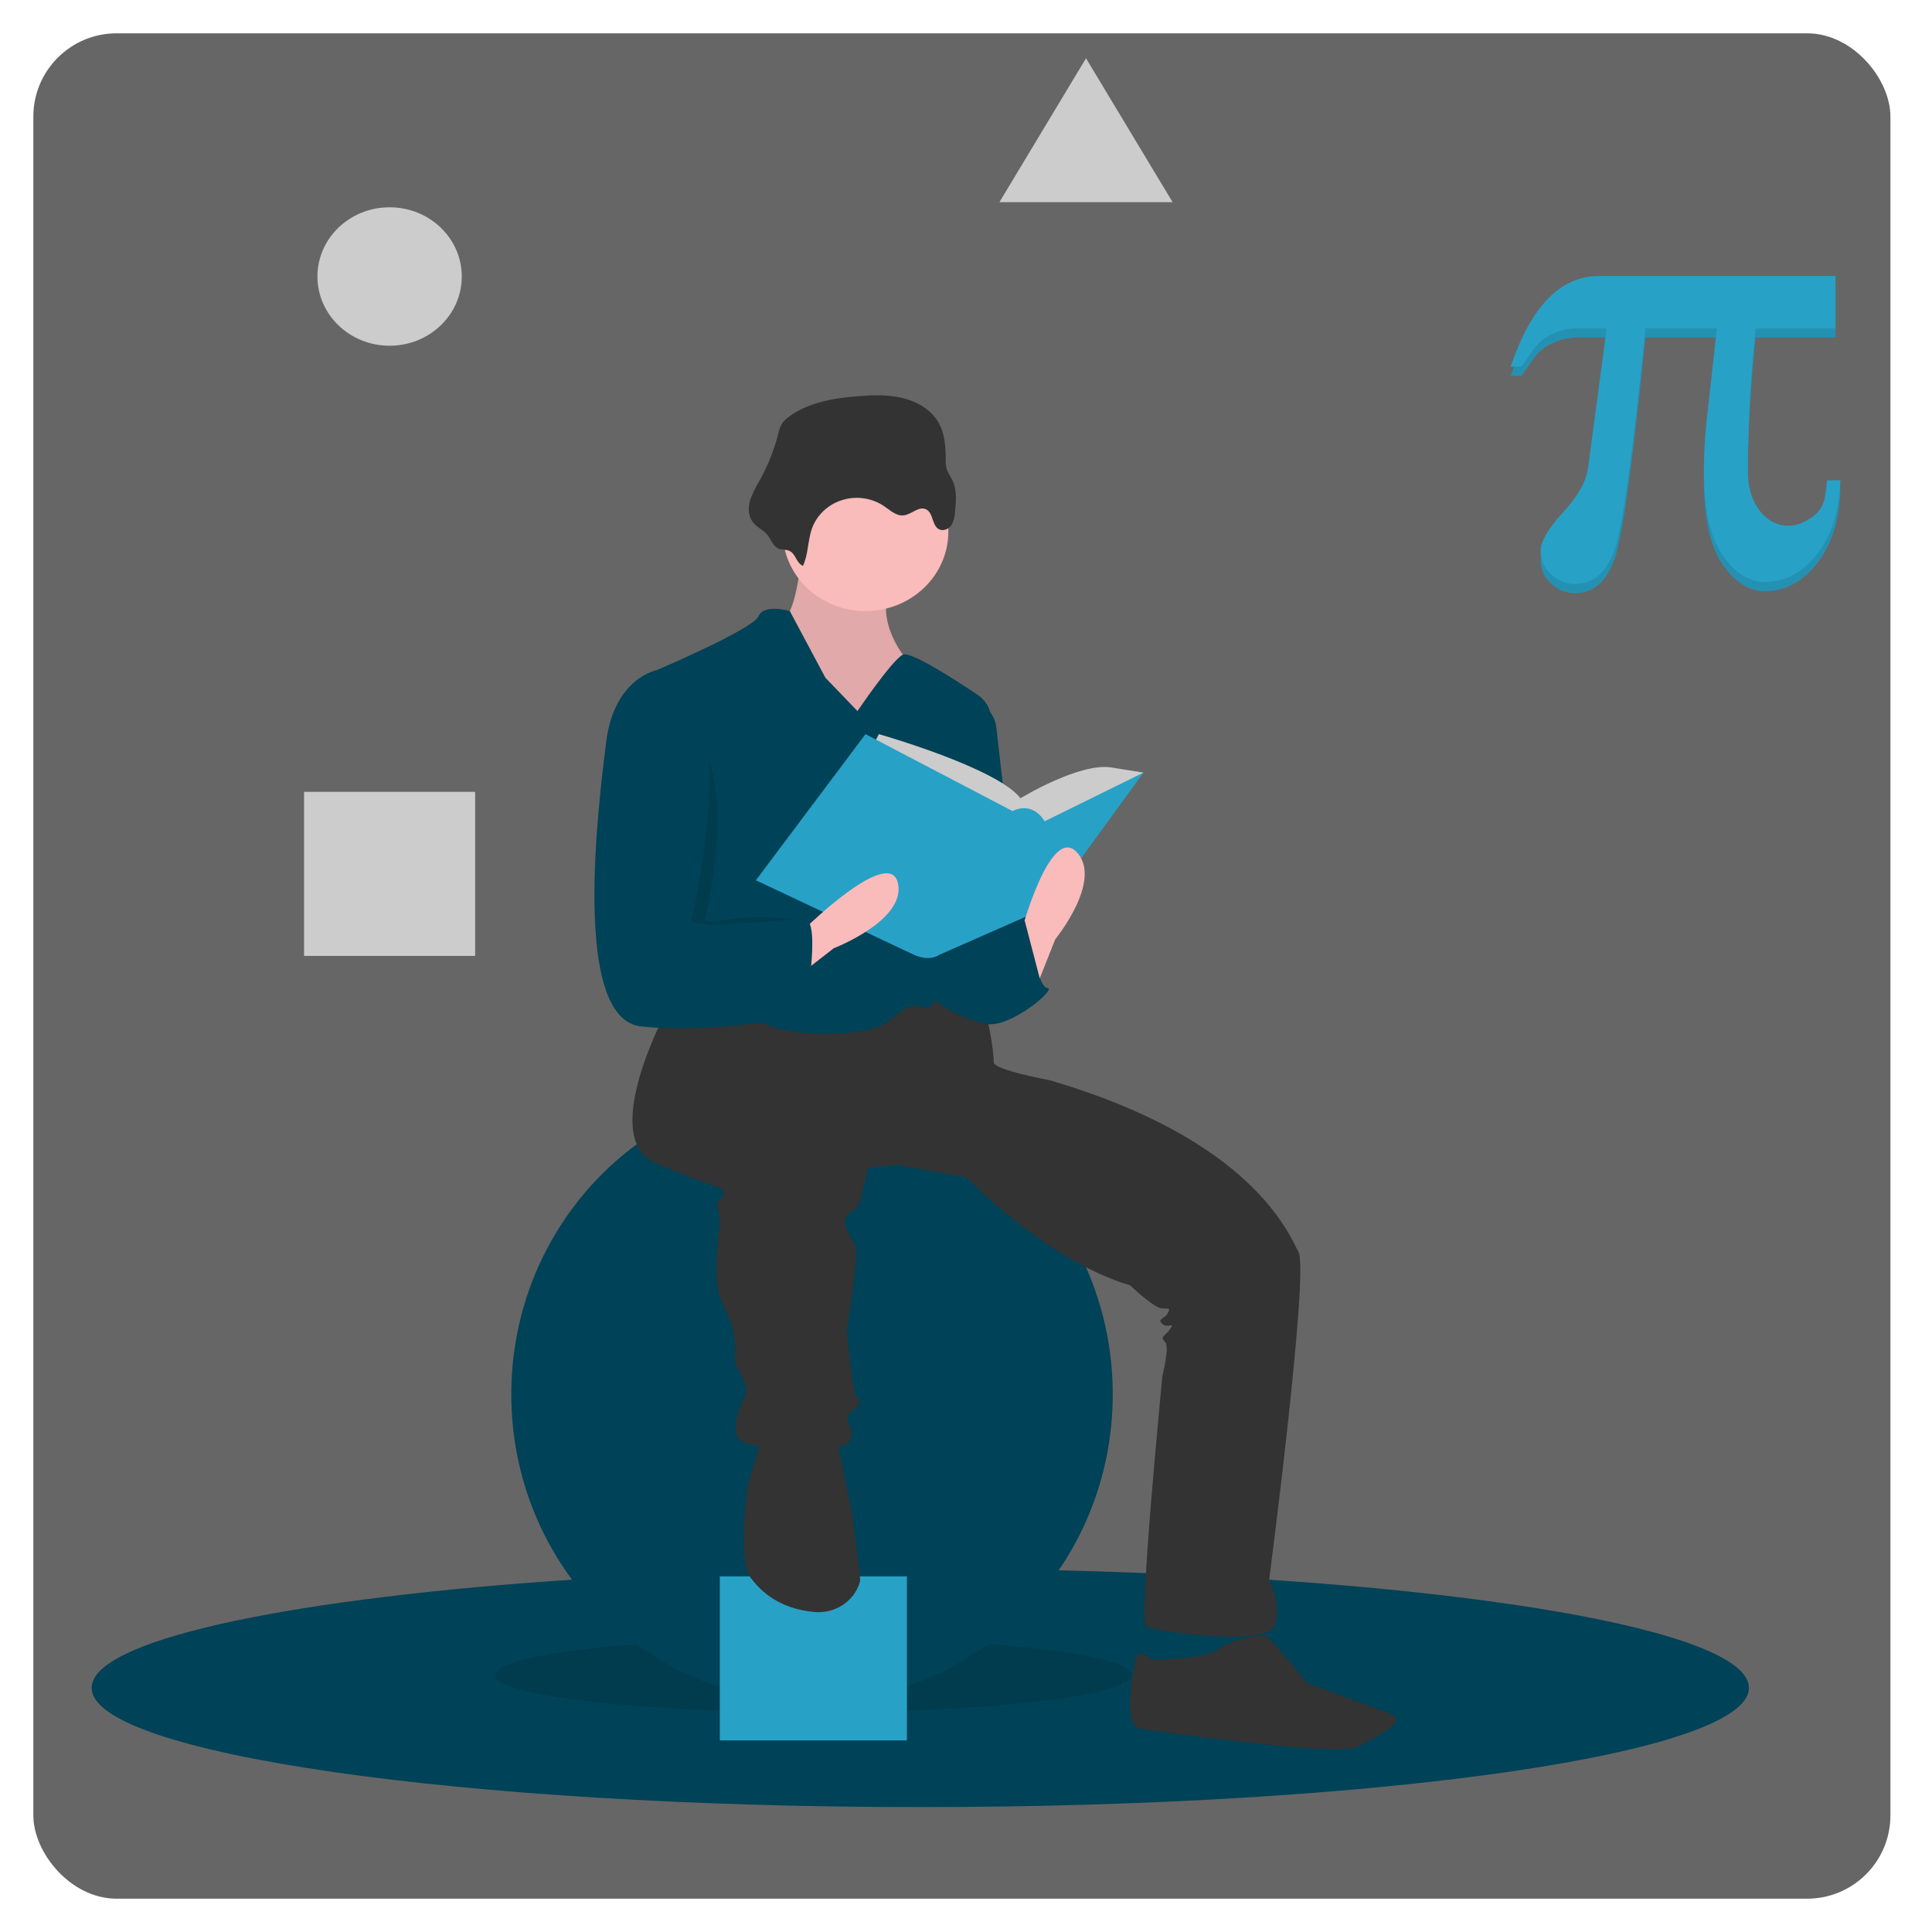 <svg width="232" height="232" viewBox="0 0 232 232" fill="none" xmlns="http://www.w3.org/2000/svg">
<g filter="url(#filter0_d)">
<rect x="4.004" width="223.004" height="224" rx="10" fill="#666666"/>
</g>
<g clip-path="url(#clip0)">
<path d="M210.015 202.684C210.015 210.59 165.465 217 110.51 217C55.554 217 11.004 210.59 11.004 202.684C11.004 197.087 33.335 192.238 65.88 189.886C79.3 188.913 94.464 188.368 110.51 188.368C117.106 188.368 123.551 188.461 129.785 188.636C175.516 189.929 210.015 195.726 210.015 202.684Z" fill="#004257"/>
<path opacity="0.1" d="M97.67 205.609C118.766 205.609 135.868 203.61 135.868 201.145C135.868 198.679 118.766 196.681 97.67 196.681C76.575 196.681 59.473 198.679 59.473 201.145C59.473 203.61 76.575 205.609 97.67 205.609Z" fill="black"/>
<path d="M97.51 204.377C117.453 204.377 133.621 187.837 133.621 167.433C133.621 147.03 117.453 130.489 97.51 130.489C77.566 130.489 61.399 147.03 61.399 167.433C61.399 187.837 77.566 204.377 97.51 204.377Z" fill="#004257"/>
<path d="M108.905 189.292H86.436V208.995H108.905V189.292Z" fill="#28A1C7"/>
<path d="M138.275 194.064L136.991 200.837L145.337 202.068L150.793 198.99L150.472 194.064H138.275Z" fill="#004257"/>
<path d="M96.226 66.915C96.226 66.915 95.584 73.996 93.979 74.304C92.374 74.612 97.51 86.926 97.51 86.926H105.213L111.312 85.387L108.423 78.614C108.423 78.614 104.571 73.688 107.46 69.686C110.349 65.684 96.226 66.915 96.226 66.915Z" fill="#FABBBB"/>
<path opacity="0.1" d="M96.226 66.915C96.226 66.915 95.584 73.996 93.979 74.304C92.374 74.612 97.51 86.926 97.51 86.926H105.213L111.312 85.387L108.423 78.614C108.423 78.614 104.571 73.688 107.46 69.686C110.349 65.684 96.226 66.915 96.226 66.915Z" fill="black"/>
<path d="M80.177 121.1C80.177 121.1 71.831 136.493 78.572 139.572C85.312 142.65 86.917 142.342 86.917 143.266C86.917 144.19 85.633 143.882 86.275 145.421C86.917 146.96 84.991 153.118 86.917 156.812C88.843 160.507 88.201 163.277 88.201 163.277C88.201 163.277 88.201 163.585 88.843 164.817C89.485 166.048 89.806 166.972 89.485 167.588C89.164 168.203 87.238 172.206 89.164 173.129C91.09 174.053 101.041 174.668 102.004 173.129C102.966 171.59 101.041 170.666 102.004 169.743C102.966 168.819 103.608 168.511 102.966 167.895C102.325 167.28 101.683 159.583 101.683 159.583C101.683 159.583 103.287 150.655 102.645 149.423C102.004 148.192 101.041 146.96 101.683 146.037C102.325 145.113 102.966 145.421 103.287 144.19C103.608 142.958 104.25 140.187 104.25 140.187L107.781 139.88L116.127 141.419C116.127 141.419 125.435 151.271 135.707 154.349C135.707 154.349 138.596 157.12 139.559 157.12C140.522 157.12 140.522 157.12 140.201 157.736C139.88 158.352 138.917 158.352 139.559 158.967C140.201 159.583 141.164 158.659 140.522 159.583C139.88 160.507 139.238 160.507 139.88 161.122C140.522 161.738 139.559 165.125 139.559 165.432C139.559 165.74 136.67 194.68 137.633 195.296C138.596 195.911 152.077 197.758 153.04 195.296C154.003 192.833 152.398 189.754 152.398 189.754C152.398 189.754 157.213 152.81 155.929 150.347C154.645 147.884 150.151 136.801 126.077 129.72C126.077 129.72 119.337 128.488 119.337 127.565C119.337 126.641 118.695 120.792 117.411 120.484C116.127 120.176 108.744 119.868 108.744 119.868L99.436 122.639L86.596 120.484L80.177 121.1Z" fill="#333333"/>
<path d="M91.411 172.821L89.806 178.363C89.806 178.363 88.522 187.291 90.127 189.446C91.388 191.139 93.638 193.211 97.813 193.575C98.983 193.678 100.154 193.395 101.134 192.772C102.113 192.15 102.841 191.226 103.198 190.152C103.246 190.024 103.276 189.89 103.287 189.754C103.287 189.138 102.324 181.749 102.324 181.749L100.72 174.053L100.399 171.897L91.411 172.821Z" fill="#333333"/>
<path d="M138.275 199.297C138.275 199.297 136.67 197.758 136.349 199.297C136.028 200.837 134.744 207.302 136.991 207.61C139.238 207.918 160.744 210.996 162.991 209.765C165.238 208.533 169.41 206.686 166.842 205.763C164.275 204.839 156.892 202.068 156.892 202.068C156.892 202.068 152.719 196.835 152.077 196.527C151.435 196.219 147.904 196.835 146.299 198.066C144.695 199.297 138.275 199.297 138.275 199.297Z" fill="#333333"/>
<path d="M103.93 73.38C109.425 73.38 113.88 69.107 113.88 63.836C113.88 58.565 109.425 54.292 103.93 54.292C98.434 54.292 93.979 58.565 93.979 63.836C93.979 69.107 98.434 73.38 103.93 73.38Z" fill="#FABBBB"/>
<path d="M102.967 85.387L99.115 81.385L94.845 73.38C94.845 73.38 91.732 72.457 91.09 73.996C90.448 75.535 78.893 80.461 78.893 80.461C78.893 80.461 81.782 106.322 80.498 108.785C79.214 111.248 76.967 121.1 78.893 122.023C80.819 122.947 89.806 122.023 92.695 123.255C95.584 124.486 103.93 124.486 106.176 122.947C108.423 121.407 109.065 120.176 111.312 121.1C113.225 121.886 117.697 95.004 118.984 86.994C119.093 86.321 119.003 85.632 118.724 85.006C118.446 84.38 117.99 83.841 117.409 83.45C114.529 81.513 109.342 78.174 108.423 78.614C107.139 79.23 102.967 85.387 102.967 85.387Z" fill="#004257"/>
<path d="M116.769 84.156C117.523 84.337 118.201 84.734 118.712 85.295C119.223 85.856 119.543 86.554 119.629 87.295L122.226 109.709C122.226 109.709 115.806 122.947 112.596 114.019C109.386 105.091 116.769 84.156 116.769 84.156Z" fill="#004257"/>
<path d="M116.127 111.863L123.189 110.016C123.189 110.016 124.473 118.636 125.756 118.636C127.04 118.636 121.263 123.562 118.374 122.947C115.485 122.331 111.312 120.176 110.991 118.636C110.67 117.097 113.88 110.632 113.88 110.632L116.127 111.863Z" fill="#004257"/>
<path d="M96.418 67.954C97.094 66.522 96.977 64.853 97.536 63.377C97.836 62.586 98.322 61.872 98.957 61.291C99.591 60.711 100.357 60.278 101.195 60.029C102.033 59.779 102.919 59.718 103.785 59.851C104.651 59.984 105.474 60.308 106.188 60.796C106.907 61.288 107.629 61.98 108.507 61.886C109.453 61.785 110.297 60.773 111.166 61.144C112.13 61.555 111.87 63.212 112.846 63.594C113.36 63.796 113.968 63.485 114.264 63.035C114.523 62.562 114.665 62.038 114.677 61.503C114.812 60.19 114.933 58.8 114.34 57.61C114.09 57.207 113.872 56.786 113.689 56.351C113.585 55.945 113.543 55.527 113.565 55.109C113.559 53.566 113.442 51.956 112.632 50.622C111.734 49.142 110.072 48.196 108.34 47.783C106.607 47.37 104.791 47.433 103.012 47.578C100.071 47.816 97.003 48.328 94.686 50.082C94.371 50.303 94.1 50.576 93.886 50.889C93.682 51.26 93.538 51.659 93.459 52.071C92.958 54.028 92.207 55.918 91.223 57.698C90.749 58.453 90.362 59.255 90.069 60.089C89.823 60.937 89.84 61.903 90.354 62.632C90.773 63.226 91.442 63.542 91.968 64.027C92.49 64.508 92.734 65.432 93.311 65.796C93.815 66.114 94.419 65.89 94.933 66.227C95.593 66.659 95.641 67.607 96.418 67.954Z" fill="#333333"/>
<path d="M104.571 90.005L105.534 88.158C105.534 88.158 119.658 92.16 122.547 95.854C122.547 95.854 129.608 91.544 133.46 92.16L137.312 92.776L125.435 102.935L110.349 101.704L104.571 90.005Z" fill="#CCCCCC"/>
<path d="M103.93 88.158L90.769 105.706L109.707 114.634C109.707 114.634 111.478 115.558 112.839 114.634L125.436 109.093L137.312 92.776L125.436 98.625C125.436 98.625 124.152 96.162 121.584 97.394L103.93 88.158Z" fill="#28A1C7"/>
<path d="M124.152 119.253L126.719 112.787C126.719 112.787 132.497 105.706 129.287 102.32C126.077 98.933 122.547 112.172 122.547 112.172L124.152 119.253Z" fill="#FABBBB"/>
<path d="M94.524 118.22L100.127 113.863C100.127 113.863 108.829 110.518 107.824 106.044C106.819 101.57 96.84 111.323 96.84 111.323L94.524 118.22Z" fill="#FABBBB"/>
<path opacity="0.1" d="M80.658 87.08H80.337C80.337 87.08 75.362 81.385 74.399 89.081C73.436 96.778 70.226 122.331 78.572 123.255C86.917 124.178 92.856 119.406 92.856 119.406C92.856 119.406 98.954 110.478 96.707 110.478C95.62 110.478 92.663 110.01 89.967 110.17C87.09 110.341 84.505 111.119 84.67 110.324C84.991 108.785 89.646 89.235 80.658 87.08Z" fill="black"/>
<path d="M80.177 81.077L78.893 80.461C78.893 80.461 73.757 81.385 72.794 89.081C71.831 96.778 68.621 122.331 76.967 123.254C85.312 124.178 96.547 122.023 96.547 122.023C96.547 122.023 98.794 110.324 96.547 110.324C94.3 110.324 82.744 111.863 83.065 110.324C83.386 108.785 89.164 83.232 80.177 81.077Z" fill="#004257"/>
<path d="M119.497 115.712L123.037 110.509L125.275 119.099L119.497 121.562V115.712Z" fill="#004257"/>
<path d="M46.786 41.516C51.572 41.516 55.452 37.794 55.452 33.203C55.452 28.613 51.572 24.891 46.786 24.891C41.999 24.891 38.119 28.613 38.119 33.203C38.119 37.794 41.999 41.516 46.786 41.516Z" fill="#CCCCCC"/>
<path d="M57.057 95.085H36.514V114.788H57.057V95.085Z" fill="#CCCCCC"/>
<path d="M130.411 7L135.61 15.638L140.81 24.276H130.411H120.012L125.211 15.638L130.411 7Z" fill="#CCCCCC"/>
<path d="M221.004 58.792C220.88 62.477 219.944 65.431 218.197 67.653C216.45 69.876 214.374 70.988 211.97 70.988C210.011 70.988 208.295 69.9 206.82 67.725C205.345 65.55 204.608 62.203 204.608 57.687C204.608 56.688 204.633 55.737 204.683 54.834C204.732 53.931 204.794 53.075 204.868 52.266L206.17 40.534H197.581C196.094 55.369 194.873 64.195 193.919 67.012C192.965 69.829 191.347 71.237 189.067 71.237C188.038 71.213 187.056 70.819 186.316 70.132C185.887 69.767 185.547 69.316 185.322 68.81C185.097 68.305 184.992 67.757 185.015 67.208C185.015 66.115 185.913 64.587 187.71 62.626C189.507 60.664 190.505 58.875 190.703 57.259L192.934 40.534H189.327C188.311 40.54 187.31 40.778 186.409 41.229C185.579 41.595 184.857 42.152 184.308 42.852L182.709 45.134H181.408C182.622 41.521 184.116 38.805 185.888 36.986C187.66 35.167 189.699 34.258 192.004 34.258H220.41V40.534H210.817C210.52 43.387 210.29 46.24 210.129 49.092C209.968 51.945 209.887 54.81 209.888 57.687C209.888 59.636 210.359 61.217 211.301 62.429C212.242 63.642 213.42 64.248 214.833 64.248C215.7 64.248 216.611 63.909 217.565 63.232C218.019 62.927 218.398 62.531 218.677 62.073C218.956 61.614 219.129 61.103 219.183 60.575C219.257 60.052 219.313 59.642 219.35 59.345C219.387 59.048 219.406 58.864 219.406 58.792L221.004 58.792Z" fill="#28A1C7"/>
<path opacity="0.1" d="M221.004 58.792C220.88 62.477 219.944 65.431 218.197 67.653C216.45 69.876 214.374 70.988 211.97 70.988C210.011 70.988 208.295 69.9 206.82 67.725C205.345 65.55 204.608 62.203 204.608 57.687C204.608 56.688 204.633 55.737 204.683 54.834C204.732 53.931 204.794 53.075 204.868 52.266L206.17 40.534H197.581C196.094 55.369 194.873 64.195 193.919 67.012C192.965 69.829 191.347 71.237 189.067 71.237C188.038 71.213 187.056 70.819 186.316 70.132C185.887 69.767 185.547 69.316 185.322 68.81C185.097 68.305 184.992 67.757 185.015 67.208C185.015 66.115 185.913 64.587 187.71 62.626C189.507 60.664 190.505 58.875 190.703 57.259L192.934 40.534H189.327C188.311 40.54 187.31 40.778 186.409 41.229C185.579 41.595 184.857 42.152 184.308 42.852L182.709 45.134H181.408C182.622 41.521 184.116 38.805 185.888 36.986C187.66 35.167 189.699 34.258 192.004 34.258H220.41V40.534H210.817C210.52 43.387 210.29 46.24 210.129 49.092C209.968 51.945 209.887 54.81 209.888 57.687C209.888 59.636 210.359 61.217 211.301 62.429C212.242 63.642 213.42 64.248 214.833 64.248C215.7 64.248 216.611 63.909 217.565 63.232C218.019 62.927 218.398 62.531 218.677 62.073C218.956 61.614 219.129 61.103 219.183 60.575C219.257 60.052 219.313 59.642 219.35 59.345C219.387 59.048 219.406 58.864 219.406 58.792L221.004 58.792Z" fill="black"/>
<path d="M221.004 57.678C220.88 61.363 219.944 64.317 218.197 66.539C216.45 68.762 214.374 69.873 211.97 69.874C210.011 69.874 208.295 68.786 206.82 66.611C205.345 64.435 204.608 61.089 204.608 56.572C204.608 55.574 204.633 54.623 204.683 53.719C204.732 52.816 204.794 51.96 204.868 51.152L206.17 39.42H197.581C196.094 54.254 194.873 63.08 193.919 65.897C192.965 68.715 191.347 70.123 189.067 70.123C188.038 70.099 187.056 69.704 186.316 69.018C185.887 68.653 185.547 68.202 185.322 67.696C185.097 67.19 184.992 66.643 185.015 66.094C185.015 65 185.913 63.473 187.71 61.511C189.507 59.55 190.505 57.761 190.703 56.144L192.934 39.42H189.327C188.311 39.426 187.31 39.664 186.409 40.115C185.579 40.481 184.857 41.038 184.308 41.738L182.709 44.02H181.408C182.622 40.407 184.116 37.69 185.888 35.872C187.66 34.053 189.699 33.144 192.004 33.144H220.41V39.42H210.817C210.52 42.273 210.29 45.125 210.129 47.978C209.968 50.831 209.887 53.696 209.888 56.572C209.888 58.522 210.359 60.103 211.301 61.315C212.242 62.528 213.42 63.134 214.833 63.134C215.7 63.134 216.611 62.795 217.565 62.117C218.019 61.812 218.398 61.417 218.677 60.959C218.956 60.5 219.129 59.989 219.183 59.461C219.257 58.938 219.313 58.528 219.35 58.23C219.387 57.934 219.406 57.749 219.406 57.678H221.004Z" fill="#28A1C7"/>
</g>
<defs>
<filter id="filter0_d" x="0.004" y="0" width="231.004" height="232" filterUnits="userSpaceOnUse" color-interpolation-filters="sRGB">
<feFlood flood-opacity="0" result="BackgroundImageFix"/>
<feColorMatrix in="SourceAlpha" type="matrix" values="0 0 0 0 0 0 0 0 0 0 0 0 0 0 0 0 0 0 127 0"/>
<feOffset dy="4"/>
<feGaussianBlur stdDeviation="2"/>
<feColorMatrix type="matrix" values="0 0 0 0 0.4 0 0 0 0 0.4 0 0 0 0 0.4 0 0 0 0.25 0"/>
<feBlend mode="normal" in2="BackgroundImageFix" result="effect1_dropShadow"/>
<feBlend mode="normal" in="SourceGraphic" in2="effect1_dropShadow" result="shape"/>
</filter>
<clipPath id="clip0">
<rect width="210" height="210" fill="white" transform="translate(11.004 7)"/>
</clipPath>
</defs>
</svg>
